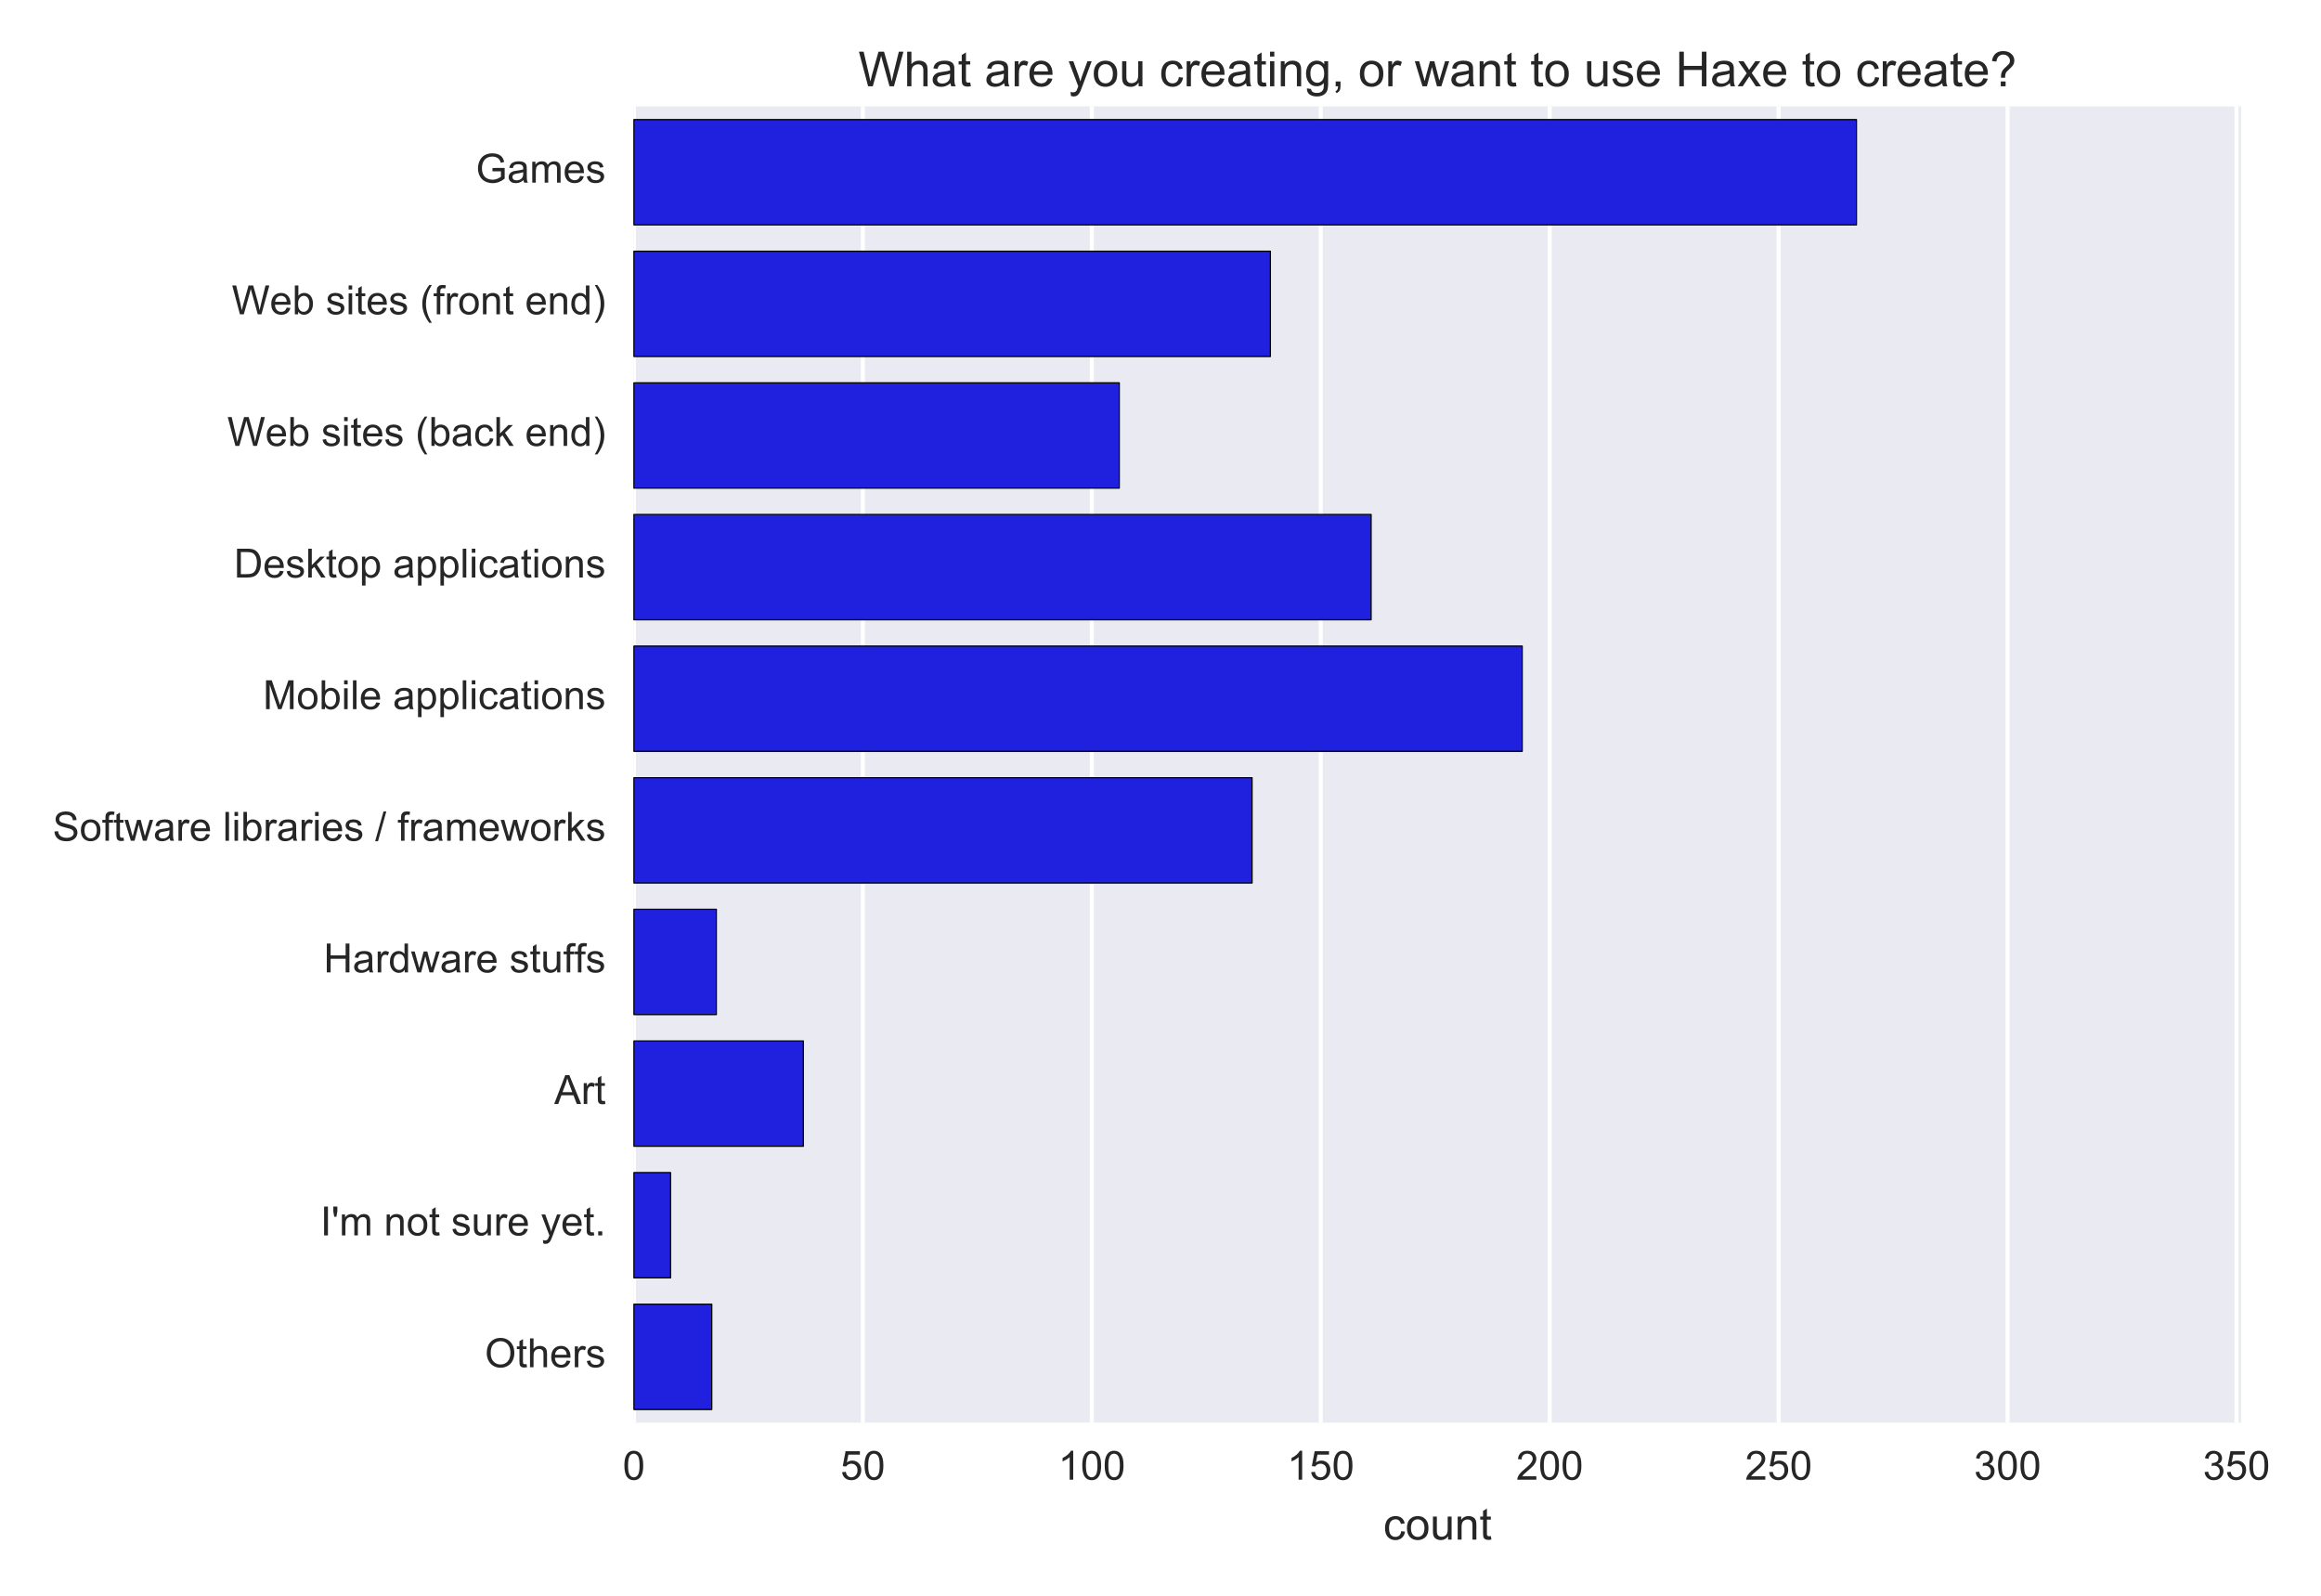 <?xml version="1.0" encoding="utf-8" standalone="no"?>
<!DOCTYPE svg PUBLIC "-//W3C//DTD SVG 1.1//EN"
  "http://www.w3.org/Graphics/SVG/1.1/DTD/svg11.dtd">
<!-- Created with matplotlib (http://matplotlib.org/) -->
<svg height="396pt" version="1.1" viewBox="0 0 576 396" width="576pt" xmlns="http://www.w3.org/2000/svg" xmlns:xlink="http://www.w3.org/1999/xlink">
 <defs>
  <style type="text/css">
*{stroke-linecap:butt;stroke-linejoin:round;stroke-miterlimit:100000;}
  </style>
 </defs>
 <g id="figure_1">
  <g id="patch_1">
   <path d="M 0 396 
L 576 396 
L 576 0 
L 0 0 
z
" style="fill:#ffffff;"/>
  </g>
  <g id="axes_1">
   <g id="patch_2">
    <path d="M 157.322 353.04 
L 556.17 353.04 
L 556.17 26.412 
L 157.322 26.412 
z
" style="fill:#eaeaf2;"/>
   </g>
   <g id="matplotlib.axis_1">
    <g id="xtick_1">
     <g id="line2d_1">
      <path clip-path="url(#pe05f9376a9)" d="M 157.322 353.04 
L 157.322 26.412 
" style="fill:none;stroke:#ffffff;stroke-linecap:round;"/>
     </g>
     <g id="line2d_2">
      <defs>
       <path d="M 0 0 
L 0 0 
" id="mcd729b6e0b" style="stroke:#262626;"/>
      </defs>
      <g>
       <use style="fill:#262626;stroke:#262626;" x="157.322" xlink:href="#mcd729b6e0b" y="353.04"/>
      </g>
     </g>
     <g id="line2d_3">
      <g>
       <use style="fill:#262626;stroke:#262626;" x="157.322" xlink:href="#mcd729b6e0b" y="26.412"/>
      </g>
     </g>
     <g id="text_1">
      <!-- 0 -->
      <defs>
       <path d="M 4.156 35.297 
Q 4.156 48 6.766 55.734 
Q 9.375 63.484 14.516 67.672 
Q 19.672 71.875 27.484 71.875 
Q 33.25 71.875 37.594 69.547 
Q 41.938 67.234 44.766 62.859 
Q 47.609 58.5 49.219 52.219 
Q 50.828 45.953 50.828 35.297 
Q 50.828 22.703 48.234 14.969 
Q 45.656 7.234 40.5 3 
Q 35.359 -1.219 27.484 -1.219 
Q 17.141 -1.219 11.234 6.203 
Q 4.156 15.141 4.156 35.297 
M 13.188 35.297 
Q 13.188 17.672 17.312 11.828 
Q 21.438 6 27.484 6 
Q 33.547 6 37.672 11.859 
Q 41.797 17.719 41.797 35.297 
Q 41.797 52.984 37.672 58.781 
Q 33.547 64.594 27.391 64.594 
Q 21.344 64.594 17.719 59.469 
Q 13.188 52.938 13.188 35.297 
" id="ArialMT-30"/>
      </defs>
      <g style="fill:#262626;" transform="translate(154.542 367.198)scale(0.1 -0.1)">
       <use xlink:href="#ArialMT-30"/>
      </g>
     </g>
    </g>
    <g id="xtick_2">
     <g id="line2d_4">
      <path clip-path="url(#pe05f9376a9)" d="M 214.138 353.04 
L 214.138 26.412 
" style="fill:none;stroke:#ffffff;stroke-linecap:round;"/>
     </g>
     <g id="line2d_5">
      <g>
       <use style="fill:#262626;stroke:#262626;" x="214.138" xlink:href="#mcd729b6e0b" y="353.04"/>
      </g>
     </g>
     <g id="line2d_6">
      <g>
       <use style="fill:#262626;stroke:#262626;" x="214.138" xlink:href="#mcd729b6e0b" y="26.412"/>
      </g>
     </g>
     <g id="text_2">
      <!-- 50 -->
      <defs>
       <path d="M 4.156 18.75 
L 13.375 19.531 
Q 14.406 12.797 18.141 9.391 
Q 21.875 6 27.156 6 
Q 33.5 6 37.891 10.781 
Q 42.281 15.578 42.281 23.484 
Q 42.281 31 38.062 35.344 
Q 33.844 39.703 27 39.703 
Q 22.75 39.703 19.328 37.766 
Q 15.922 35.844 13.969 32.766 
L 5.719 33.844 
L 12.641 70.609 
L 48.25 70.609 
L 48.25 62.203 
L 19.672 62.203 
L 15.828 42.969 
Q 22.266 47.469 29.344 47.469 
Q 38.719 47.469 45.156 40.969 
Q 51.609 34.469 51.609 24.266 
Q 51.609 14.547 45.953 7.469 
Q 39.062 -1.219 27.156 -1.219 
Q 17.391 -1.219 11.203 4.25 
Q 5.031 9.719 4.156 18.75 
" id="ArialMT-35"/>
      </defs>
      <g style="fill:#262626;" transform="translate(208.577 367.198)scale(0.1 -0.1)">
       <use xlink:href="#ArialMT-35"/>
       <use x="55.615" xlink:href="#ArialMT-30"/>
      </g>
     </g>
    </g>
    <g id="xtick_3">
     <g id="line2d_7">
      <path clip-path="url(#pe05f9376a9)" d="M 270.954 353.04 
L 270.954 26.412 
" style="fill:none;stroke:#ffffff;stroke-linecap:round;"/>
     </g>
     <g id="line2d_8">
      <g>
       <use style="fill:#262626;stroke:#262626;" x="270.954" xlink:href="#mcd729b6e0b" y="353.04"/>
      </g>
     </g>
     <g id="line2d_9">
      <g>
       <use style="fill:#262626;stroke:#262626;" x="270.954" xlink:href="#mcd729b6e0b" y="26.412"/>
      </g>
     </g>
     <g id="text_3">
      <!-- 100 -->
      <defs>
       <path d="M 37.25 0 
L 28.469 0 
L 28.469 56 
Q 25.297 52.984 20.141 49.953 
Q 14.984 46.922 10.891 45.406 
L 10.891 53.906 
Q 18.266 57.375 23.781 62.297 
Q 29.297 67.234 31.594 71.875 
L 37.25 71.875 
z
" id="ArialMT-31"/>
      </defs>
      <g style="fill:#262626;" transform="translate(262.613 367.198)scale(0.1 -0.1)">
       <use xlink:href="#ArialMT-31"/>
       <use x="55.615" xlink:href="#ArialMT-30"/>
       <use x="111.23" xlink:href="#ArialMT-30"/>
      </g>
     </g>
    </g>
    <g id="xtick_4">
     <g id="line2d_10">
      <path clip-path="url(#pe05f9376a9)" d="M 327.77 353.04 
L 327.77 26.412 
" style="fill:none;stroke:#ffffff;stroke-linecap:round;"/>
     </g>
     <g id="line2d_11">
      <g>
       <use style="fill:#262626;stroke:#262626;" x="327.77" xlink:href="#mcd729b6e0b" y="353.04"/>
      </g>
     </g>
     <g id="line2d_12">
      <g>
       <use style="fill:#262626;stroke:#262626;" x="327.77" xlink:href="#mcd729b6e0b" y="26.412"/>
      </g>
     </g>
     <g id="text_4">
      <!-- 150 -->
      <g style="fill:#262626;" transform="translate(319.429 367.198)scale(0.1 -0.1)">
       <use xlink:href="#ArialMT-31"/>
       <use x="55.615" xlink:href="#ArialMT-35"/>
       <use x="111.23" xlink:href="#ArialMT-30"/>
      </g>
     </g>
    </g>
    <g id="xtick_5">
     <g id="line2d_13">
      <path clip-path="url(#pe05f9376a9)" d="M 384.586 353.04 
L 384.586 26.412 
" style="fill:none;stroke:#ffffff;stroke-linecap:round;"/>
     </g>
     <g id="line2d_14">
      <g>
       <use style="fill:#262626;stroke:#262626;" x="384.586" xlink:href="#mcd729b6e0b" y="353.04"/>
      </g>
     </g>
     <g id="line2d_15">
      <g>
       <use style="fill:#262626;stroke:#262626;" x="384.586" xlink:href="#mcd729b6e0b" y="26.412"/>
      </g>
     </g>
     <g id="text_5">
      <!-- 200 -->
      <defs>
       <path d="M 50.344 8.453 
L 50.344 0 
L 3.031 0 
Q 2.938 3.172 4.047 6.109 
Q 5.859 10.938 9.828 15.625 
Q 13.812 20.312 21.344 26.469 
Q 33.016 36.031 37.109 41.625 
Q 41.219 47.219 41.219 52.203 
Q 41.219 57.422 37.469 61 
Q 33.734 64.594 27.734 64.594 
Q 21.391 64.594 17.578 60.781 
Q 13.766 56.984 13.719 50.25 
L 4.688 51.172 
Q 5.609 61.281 11.656 66.578 
Q 17.719 71.875 27.938 71.875 
Q 38.234 71.875 44.234 66.156 
Q 50.25 60.453 50.25 52 
Q 50.25 47.703 48.484 43.547 
Q 46.734 39.406 42.656 34.812 
Q 38.578 30.219 29.109 22.219 
Q 21.188 15.578 18.938 13.203 
Q 16.703 10.844 15.234 8.453 
z
" id="ArialMT-32"/>
      </defs>
      <g style="fill:#262626;" transform="translate(376.244 367.198)scale(0.1 -0.1)">
       <use xlink:href="#ArialMT-32"/>
       <use x="55.615" xlink:href="#ArialMT-30"/>
       <use x="111.23" xlink:href="#ArialMT-30"/>
      </g>
     </g>
    </g>
    <g id="xtick_6">
     <g id="line2d_16">
      <path clip-path="url(#pe05f9376a9)" d="M 441.402 353.04 
L 441.402 26.412 
" style="fill:none;stroke:#ffffff;stroke-linecap:round;"/>
     </g>
     <g id="line2d_17">
      <g>
       <use style="fill:#262626;stroke:#262626;" x="441.402" xlink:href="#mcd729b6e0b" y="353.04"/>
      </g>
     </g>
     <g id="line2d_18">
      <g>
       <use style="fill:#262626;stroke:#262626;" x="441.402" xlink:href="#mcd729b6e0b" y="26.412"/>
      </g>
     </g>
     <g id="text_6">
      <!-- 250 -->
      <g style="fill:#262626;" transform="translate(433.06 367.198)scale(0.1 -0.1)">
       <use xlink:href="#ArialMT-32"/>
       <use x="55.615" xlink:href="#ArialMT-35"/>
       <use x="111.23" xlink:href="#ArialMT-30"/>
      </g>
     </g>
    </g>
    <g id="xtick_7">
     <g id="line2d_19">
      <path clip-path="url(#pe05f9376a9)" d="M 498.218 353.04 
L 498.218 26.412 
" style="fill:none;stroke:#ffffff;stroke-linecap:round;"/>
     </g>
     <g id="line2d_20">
      <g>
       <use style="fill:#262626;stroke:#262626;" x="498.218" xlink:href="#mcd729b6e0b" y="353.04"/>
      </g>
     </g>
     <g id="line2d_21">
      <g>
       <use style="fill:#262626;stroke:#262626;" x="498.218" xlink:href="#mcd729b6e0b" y="26.412"/>
      </g>
     </g>
     <g id="text_7">
      <!-- 300 -->
      <defs>
       <path d="M 4.203 18.891 
L 12.984 20.062 
Q 14.5 12.594 18.141 9.297 
Q 21.781 6 27 6 
Q 33.203 6 37.469 10.297 
Q 41.75 14.594 41.75 20.953 
Q 41.75 27 37.797 30.922 
Q 33.844 34.859 27.734 34.859 
Q 25.25 34.859 21.531 33.891 
L 22.516 41.609 
Q 23.391 41.5 23.922 41.5 
Q 29.547 41.5 34.031 44.422 
Q 38.531 47.359 38.531 53.469 
Q 38.531 58.297 35.25 61.469 
Q 31.984 64.656 26.812 64.656 
Q 21.688 64.656 18.266 61.422 
Q 14.844 58.203 13.875 51.766 
L 5.078 53.328 
Q 6.688 62.156 12.391 67.016 
Q 18.109 71.875 26.609 71.875 
Q 32.469 71.875 37.391 69.359 
Q 42.328 66.844 44.938 62.5 
Q 47.562 58.156 47.562 53.266 
Q 47.562 48.641 45.062 44.828 
Q 42.578 41.016 37.703 38.766 
Q 44.047 37.312 47.562 32.688 
Q 51.078 28.078 51.078 21.141 
Q 51.078 11.766 44.234 5.25 
Q 37.406 -1.266 26.953 -1.266 
Q 17.531 -1.266 11.297 4.344 
Q 5.078 9.969 4.203 18.891 
" id="ArialMT-33"/>
      </defs>
      <g style="fill:#262626;" transform="translate(489.876 367.198)scale(0.1 -0.1)">
       <use xlink:href="#ArialMT-33"/>
       <use x="55.615" xlink:href="#ArialMT-30"/>
       <use x="111.23" xlink:href="#ArialMT-30"/>
      </g>
     </g>
    </g>
    <g id="xtick_8">
     <g id="line2d_22">
      <path clip-path="url(#pe05f9376a9)" d="M 555.033 353.04 
L 555.033 26.412 
" style="fill:none;stroke:#ffffff;stroke-linecap:round;"/>
     </g>
     <g id="line2d_23">
      <g>
       <use style="fill:#262626;stroke:#262626;" x="555.033" xlink:href="#mcd729b6e0b" y="353.04"/>
      </g>
     </g>
     <g id="line2d_24">
      <g>
       <use style="fill:#262626;stroke:#262626;" x="555.033" xlink:href="#mcd729b6e0b" y="26.412"/>
      </g>
     </g>
     <g id="text_8">
      <!-- 350 -->
      <g style="fill:#262626;" transform="translate(546.692 367.198)scale(0.1 -0.1)">
       <use xlink:href="#ArialMT-33"/>
       <use x="55.615" xlink:href="#ArialMT-35"/>
       <use x="111.23" xlink:href="#ArialMT-30"/>
      </g>
     </g>
    </g>
    <g id="text_9">
     <!-- count -->
     <defs>
      <path d="M 3.328 25.922 
Q 3.328 40.328 11.328 47.266 
Q 18.016 53.031 27.641 53.031 
Q 38.328 53.031 45.109 46.016 
Q 51.906 39.016 51.906 26.656 
Q 51.906 16.656 48.906 10.906 
Q 45.906 5.172 40.156 2 
Q 34.422 -1.172 27.641 -1.172 
Q 16.75 -1.172 10.031 5.812 
Q 3.328 12.797 3.328 25.922 
M 12.359 25.922 
Q 12.359 15.969 16.703 11.016 
Q 21.047 6.062 27.641 6.062 
Q 34.188 6.062 38.531 11.031 
Q 42.875 16.016 42.875 26.219 
Q 42.875 35.844 38.5 40.797 
Q 34.125 45.75 27.641 45.75 
Q 21.047 45.75 16.703 40.812 
Q 12.359 35.891 12.359 25.922 
" id="ArialMT-6f"/>
      <path d="M 40.578 0 
L 40.578 7.625 
Q 34.516 -1.172 24.125 -1.172 
Q 19.531 -1.172 15.547 0.578 
Q 11.578 2.344 9.641 5 
Q 7.719 7.672 6.938 11.531 
Q 6.391 14.109 6.391 19.734 
L 6.391 51.859 
L 15.188 51.859 
L 15.188 23.094 
Q 15.188 16.219 15.719 13.812 
Q 16.547 10.359 19.234 8.375 
Q 21.922 6.391 25.875 6.391 
Q 29.828 6.391 33.297 8.422 
Q 36.766 10.453 38.203 13.938 
Q 39.656 17.438 39.656 24.078 
L 39.656 51.859 
L 48.438 51.859 
L 48.438 0 
z
" id="ArialMT-75"/>
      <path d="M 25.781 7.859 
L 27.047 0.094 
Q 23.344 -0.688 20.406 -0.688 
Q 15.625 -0.688 12.984 0.828 
Q 10.359 2.344 9.281 4.812 
Q 8.203 7.281 8.203 15.188 
L 8.203 45.016 
L 1.766 45.016 
L 1.766 51.859 
L 8.203 51.859 
L 8.203 64.703 
L 16.938 69.969 
L 16.938 51.859 
L 25.781 51.859 
L 25.781 45.016 
L 16.938 45.016 
L 16.938 14.703 
Q 16.938 10.938 17.406 9.859 
Q 17.875 8.797 18.922 8.156 
Q 19.969 7.516 21.922 7.516 
Q 23.391 7.516 25.781 7.859 
" id="ArialMT-74"/>
      <path d="M 6.594 0 
L 6.594 51.859 
L 14.5 51.859 
L 14.5 44.484 
Q 20.219 53.031 31 53.031 
Q 35.688 53.031 39.625 51.344 
Q 43.562 49.656 45.516 46.922 
Q 47.469 44.188 48.25 40.438 
Q 48.734 37.984 48.734 31.891 
L 48.734 0 
L 39.938 0 
L 39.938 31.547 
Q 39.938 36.922 38.906 39.578 
Q 37.891 42.234 35.281 43.812 
Q 32.672 45.406 29.156 45.406 
Q 23.531 45.406 19.453 41.844 
Q 15.375 38.281 15.375 28.328 
L 15.375 0 
z
" id="ArialMT-6e"/>
      <path d="M 40.438 19 
L 49.078 17.875 
Q 47.656 8.938 41.812 3.875 
Q 35.984 -1.172 27.484 -1.172 
Q 16.844 -1.172 10.375 5.781 
Q 3.906 12.75 3.906 25.734 
Q 3.906 34.125 6.688 40.422 
Q 9.469 46.734 15.156 49.875 
Q 20.844 53.031 27.547 53.031 
Q 35.984 53.031 41.359 48.75 
Q 46.734 44.484 48.25 36.625 
L 39.703 35.297 
Q 38.484 40.531 35.375 43.156 
Q 32.281 45.797 27.875 45.797 
Q 21.234 45.797 17.078 41.031 
Q 12.938 36.281 12.938 25.984 
Q 12.938 15.531 16.938 10.797 
Q 20.953 6.062 27.391 6.062 
Q 32.562 6.062 36.031 9.234 
Q 39.5 12.406 40.438 19 
" id="ArialMT-63"/>
     </defs>
     <g style="fill:#262626;" transform="translate(343.293 382.059)scale(0.11 -0.11)">
      <use xlink:href="#ArialMT-63"/>
      <use x="50.0" xlink:href="#ArialMT-6f"/>
      <use x="105.615" xlink:href="#ArialMT-75"/>
      <use x="161.23" xlink:href="#ArialMT-6e"/>
      <use x="216.846" xlink:href="#ArialMT-74"/>
     </g>
    </g>
   </g>
   <g id="matplotlib.axis_2">
    <g id="ytick_1">
     <g id="line2d_25">
      <g>
       <use style="fill:#262626;stroke:#262626;" x="157.322" xlink:href="#mcd729b6e0b" y="42.743"/>
      </g>
     </g>
     <g id="line2d_26">
      <g>
       <use style="fill:#262626;stroke:#262626;" x="556.17" xlink:href="#mcd729b6e0b" y="42.743"/>
      </g>
     </g>
     <g id="text_10">
      <!-- Games -->
      <defs>
       <path d="M 42.094 16.703 
L 51.172 15.578 
Q 49.031 7.625 43.219 3.219 
Q 37.406 -1.172 28.375 -1.172 
Q 17 -1.172 10.328 5.828 
Q 3.656 12.844 3.656 25.484 
Q 3.656 38.578 10.391 45.797 
Q 17.141 53.031 27.875 53.031 
Q 38.281 53.031 44.875 45.953 
Q 51.469 38.875 51.469 26.031 
Q 51.469 25.25 51.422 23.688 
L 12.75 23.688 
Q 13.234 15.141 17.578 10.594 
Q 21.922 6.062 28.422 6.062 
Q 33.25 6.062 36.672 8.594 
Q 40.094 11.141 42.094 16.703 
M 13.234 30.906 
L 42.188 30.906 
Q 41.609 37.453 38.875 40.719 
Q 34.672 45.797 27.984 45.797 
Q 21.922 45.797 17.797 41.75 
Q 13.672 37.703 13.234 30.906 
" id="ArialMT-65"/>
       <path d="M 3.078 15.484 
L 11.766 16.844 
Q 12.5 11.625 15.844 8.844 
Q 19.188 6.062 25.203 6.062 
Q 31.25 6.062 34.172 8.516 
Q 37.109 10.984 37.109 14.312 
Q 37.109 17.281 34.516 19 
Q 32.719 20.172 25.531 21.969 
Q 15.875 24.422 12.141 26.203 
Q 8.406 27.984 6.469 31.125 
Q 4.547 34.281 4.547 38.094 
Q 4.547 41.547 6.125 44.5 
Q 7.719 47.469 10.453 49.422 
Q 12.5 50.922 16.031 51.969 
Q 19.578 53.031 23.641 53.031 
Q 29.734 53.031 34.344 51.266 
Q 38.969 49.516 41.156 46.5 
Q 43.359 43.5 44.188 38.484 
L 35.594 37.312 
Q 35.016 41.312 32.203 43.547 
Q 29.391 45.797 24.266 45.797 
Q 18.219 45.797 15.625 43.797 
Q 13.031 41.797 13.031 39.109 
Q 13.031 37.406 14.109 36.031 
Q 15.188 34.625 17.484 33.688 
Q 18.797 33.203 25.25 31.453 
Q 34.578 28.953 38.25 27.359 
Q 41.938 25.781 44.031 22.75 
Q 46.141 19.734 46.141 15.234 
Q 46.141 10.844 43.578 6.953 
Q 41.016 3.078 36.172 0.953 
Q 31.344 -1.172 25.25 -1.172 
Q 15.141 -1.172 9.844 3.031 
Q 4.547 7.234 3.078 15.484 
" id="ArialMT-73"/>
       <path d="M 41.219 28.078 
L 41.219 36.469 
L 71.531 36.531 
L 71.531 9.969 
Q 64.547 4.391 57.125 1.578 
Q 49.703 -1.219 41.891 -1.219 
Q 31.344 -1.219 22.719 3.297 
Q 14.109 7.812 9.719 16.359 
Q 5.328 24.906 5.328 35.453 
Q 5.328 45.906 9.688 54.953 
Q 14.062 64.016 22.266 68.406 
Q 30.469 72.797 41.156 72.797 
Q 48.922 72.797 55.188 70.281 
Q 61.469 67.781 65.031 63.281 
Q 68.609 58.797 70.453 51.562 
L 61.922 49.219 
Q 60.297 54.688 57.906 57.812 
Q 55.516 60.938 51.062 62.812 
Q 46.625 64.703 41.219 64.703 
Q 34.719 64.703 29.984 62.719 
Q 25.25 60.75 22.344 57.516 
Q 19.438 54.297 17.828 50.438 
Q 15.094 43.797 15.094 36.031 
Q 15.094 26.469 18.391 20.016 
Q 21.688 13.578 27.984 10.453 
Q 34.281 7.328 41.359 7.328 
Q 47.516 7.328 53.375 9.688 
Q 59.234 12.062 62.25 14.75 
L 62.25 28.078 
z
" id="ArialMT-47"/>
       <path d="M 6.594 0 
L 6.594 51.859 
L 14.453 51.859 
L 14.453 44.578 
Q 16.891 48.391 20.938 50.703 
Q 25 53.031 30.172 53.031 
Q 35.938 53.031 39.625 50.641 
Q 43.312 48.25 44.828 43.953 
Q 50.984 53.031 60.844 53.031 
Q 68.562 53.031 72.703 48.75 
Q 76.859 44.484 76.859 35.594 
L 76.859 0 
L 68.109 0 
L 68.109 32.672 
Q 68.109 37.938 67.25 40.25 
Q 66.406 42.578 64.156 43.984 
Q 61.922 45.406 58.891 45.406 
Q 53.422 45.406 49.797 41.766 
Q 46.188 38.141 46.188 30.125 
L 46.188 0 
L 37.406 0 
L 37.406 33.688 
Q 37.406 39.547 35.25 42.469 
Q 33.109 45.406 28.219 45.406 
Q 24.516 45.406 21.359 43.453 
Q 18.219 41.5 16.797 37.734 
Q 15.375 33.984 15.375 26.906 
L 15.375 0 
z
" id="ArialMT-6d"/>
       <path d="M 40.438 6.391 
Q 35.547 2.25 31.031 0.531 
Q 26.516 -1.172 21.344 -1.172 
Q 12.797 -1.172 8.203 3 
Q 3.609 7.172 3.609 13.672 
Q 3.609 17.484 5.344 20.625 
Q 7.078 23.781 9.891 25.688 
Q 12.703 27.594 16.219 28.562 
Q 18.797 29.25 24.031 29.891 
Q 34.672 31.156 39.703 32.906 
Q 39.75 34.719 39.75 35.203 
Q 39.75 40.578 37.25 42.781 
Q 33.891 45.75 27.25 45.75 
Q 21.047 45.75 18.094 43.578 
Q 15.141 41.406 13.719 35.891 
L 5.125 37.062 
Q 6.297 42.578 8.984 45.969 
Q 11.672 49.359 16.75 51.188 
Q 21.828 53.031 28.516 53.031 
Q 35.156 53.031 39.297 51.469 
Q 43.453 49.906 45.406 47.531 
Q 47.359 45.172 48.141 41.547 
Q 48.578 39.312 48.578 33.453 
L 48.578 21.734 
Q 48.578 9.469 49.141 6.219 
Q 49.703 2.984 51.375 0 
L 42.188 0 
Q 40.828 2.734 40.438 6.391 
M 39.703 26.031 
Q 34.906 24.078 25.344 22.703 
Q 19.922 21.922 17.672 20.938 
Q 15.438 19.969 14.203 18.094 
Q 12.984 16.219 12.984 13.922 
Q 12.984 10.406 15.641 8.062 
Q 18.312 5.719 23.438 5.719 
Q 28.516 5.719 32.469 7.938 
Q 36.422 10.156 38.281 14.016 
Q 39.703 17 39.703 22.797 
z
" id="ArialMT-61"/>
      </defs>
      <g style="fill:#262626;" transform="translate(118.093 45.328)scale(0.1 -0.1)">
       <use xlink:href="#ArialMT-47"/>
       <use x="77.783" xlink:href="#ArialMT-61"/>
       <use x="133.398" xlink:href="#ArialMT-6d"/>
       <use x="216.699" xlink:href="#ArialMT-65"/>
       <use x="272.314" xlink:href="#ArialMT-73"/>
      </g>
     </g>
    </g>
    <g id="ytick_2">
     <g id="line2d_27">
      <g>
       <use style="fill:#262626;stroke:#262626;" x="157.322" xlink:href="#mcd729b6e0b" y="75.406"/>
      </g>
     </g>
     <g id="line2d_28">
      <g>
       <use style="fill:#262626;stroke:#262626;" x="556.17" xlink:href="#mcd729b6e0b" y="75.406"/>
      </g>
     </g>
     <g id="text_11">
      <!-- Web sites (front end) -->
      <defs>
       <path d="M 6.641 61.469 
L 6.641 71.578 
L 15.438 71.578 
L 15.438 61.469 
z
M 6.641 0 
L 6.641 51.859 
L 15.438 51.859 
L 15.438 0 
z
" id="ArialMT-69"/>
       <path d="M 14.703 0 
L 6.547 0 
L 6.547 71.578 
L 15.328 71.578 
L 15.328 46.047 
Q 20.906 53.031 29.547 53.031 
Q 34.328 53.031 38.594 51.094 
Q 42.875 49.172 45.625 45.672 
Q 48.391 42.188 49.953 37.25 
Q 51.516 32.328 51.516 26.703 
Q 51.516 13.375 44.922 6.094 
Q 38.328 -1.172 29.109 -1.172 
Q 19.922 -1.172 14.703 6.5 
z
M 14.594 26.312 
Q 14.594 17 17.141 12.844 
Q 21.297 6.062 28.375 6.062 
Q 34.125 6.062 38.328 11.062 
Q 42.531 16.062 42.531 25.984 
Q 42.531 36.141 38.5 40.969 
Q 34.469 45.797 28.766 45.797 
Q 23 45.797 18.797 40.797 
Q 14.594 35.797 14.594 26.312 
" id="ArialMT-62"/>
       <path d="M 23.391 -21.047 
Q 16.109 -11.859 11.078 0.438 
Q 6.062 12.75 6.062 25.922 
Q 6.062 37.547 9.812 48.188 
Q 14.203 60.547 23.391 72.797 
L 29.688 72.797 
Q 23.781 62.641 21.875 58.297 
Q 18.891 51.562 17.188 44.234 
Q 15.094 35.109 15.094 25.875 
Q 15.094 2.391 29.688 -21.047 
z
" id="ArialMT-28"/>
       <path id="ArialMT-20"/>
       <path d="M 12.359 -21.047 
L 6.062 -21.047 
Q 20.656 2.391 20.656 25.875 
Q 20.656 35.062 18.562 44.094 
Q 16.891 51.422 13.922 58.156 
Q 12.016 62.547 6.062 72.797 
L 12.359 72.797 
Q 21.531 60.547 25.922 48.188 
Q 29.688 37.547 29.688 25.922 
Q 29.688 12.75 24.625 0.438 
Q 19.578 -11.859 12.359 -21.047 
" id="ArialMT-29"/>
       <path d="M 40.234 0 
L 40.234 6.547 
Q 35.297 -1.172 25.734 -1.172 
Q 19.531 -1.172 14.328 2.25 
Q 9.125 5.672 6.266 11.797 
Q 3.422 17.922 3.422 25.875 
Q 3.422 33.641 6 39.969 
Q 8.594 46.297 13.766 49.656 
Q 18.953 53.031 25.344 53.031 
Q 30.031 53.031 33.688 51.047 
Q 37.359 49.078 39.656 45.906 
L 39.656 71.578 
L 48.391 71.578 
L 48.391 0 
z
M 12.453 25.875 
Q 12.453 15.922 16.641 10.984 
Q 20.844 6.062 26.562 6.062 
Q 32.328 6.062 36.344 10.766 
Q 40.375 15.484 40.375 25.141 
Q 40.375 35.797 36.266 40.766 
Q 32.172 45.75 26.172 45.75 
Q 20.312 45.75 16.375 40.969 
Q 12.453 36.188 12.453 25.875 
" id="ArialMT-64"/>
       <path d="M 6.5 0 
L 6.5 51.859 
L 14.406 51.859 
L 14.406 44 
Q 17.438 49.516 20 51.266 
Q 22.562 53.031 25.641 53.031 
Q 30.078 53.031 34.672 50.203 
L 31.641 42.047 
Q 28.422 43.953 25.203 43.953 
Q 22.312 43.953 20.016 42.219 
Q 17.719 40.484 16.75 37.406 
Q 15.281 32.719 15.281 27.156 
L 15.281 0 
z
" id="ArialMT-72"/>
       <path d="M 20.219 0 
L 1.219 71.578 
L 10.938 71.578 
L 21.828 24.656 
Q 23.578 17.281 24.859 10.016 
Q 27.594 21.484 28.078 23.25 
L 41.703 71.578 
L 53.125 71.578 
L 63.375 35.359 
Q 67.234 21.875 68.953 10.016 
Q 70.312 16.797 72.516 25.594 
L 83.734 71.578 
L 93.266 71.578 
L 73.641 0 
L 64.5 0 
L 49.422 54.547 
Q 47.516 61.375 47.172 62.938 
Q 46.047 58.016 45.062 54.547 
L 29.891 0 
z
" id="ArialMT-57"/>
       <path d="M 8.688 0 
L 8.688 45.016 
L 0.922 45.016 
L 0.922 51.859 
L 8.688 51.859 
L 8.688 57.375 
Q 8.688 62.594 9.625 65.141 
Q 10.891 68.562 14.078 70.672 
Q 17.281 72.797 23.047 72.797 
Q 26.766 72.797 31.25 71.922 
L 29.938 64.266 
Q 27.203 64.75 24.75 64.75 
Q 20.75 64.75 19.094 63.031 
Q 17.438 61.328 17.438 56.641 
L 17.438 51.859 
L 27.547 51.859 
L 27.547 45.016 
L 17.438 45.016 
L 17.438 0 
z
" id="ArialMT-66"/>
      </defs>
      <g style="fill:#262626;" transform="translate(57.518 77.993)scale(0.1 -0.1)">
       <use xlink:href="#ArialMT-57"/>
       <use x="94.369" xlink:href="#ArialMT-65"/>
       <use x="149.984" xlink:href="#ArialMT-62"/>
       <use x="205.6" xlink:href="#ArialMT-20"/>
       <use x="233.383" xlink:href="#ArialMT-73"/>
       <use x="283.383" xlink:href="#ArialMT-69"/>
       <use x="305.6" xlink:href="#ArialMT-74"/>
       <use x="333.383" xlink:href="#ArialMT-65"/>
       <use x="388.998" xlink:href="#ArialMT-73"/>
       <use x="438.998" xlink:href="#ArialMT-20"/>
       <use x="466.781" xlink:href="#ArialMT-28"/>
       <use x="500.082" xlink:href="#ArialMT-66"/>
       <use x="527.865" xlink:href="#ArialMT-72"/>
       <use x="561.166" xlink:href="#ArialMT-6f"/>
       <use x="616.781" xlink:href="#ArialMT-6e"/>
       <use x="672.396" xlink:href="#ArialMT-74"/>
       <use x="700.18" xlink:href="#ArialMT-20"/>
       <use x="727.963" xlink:href="#ArialMT-65"/>
       <use x="783.578" xlink:href="#ArialMT-6e"/>
       <use x="839.193" xlink:href="#ArialMT-64"/>
       <use x="894.809" xlink:href="#ArialMT-29"/>
      </g>
     </g>
    </g>
    <g id="ytick_3">
     <g id="line2d_29">
      <g>
       <use style="fill:#262626;stroke:#262626;" x="157.322" xlink:href="#mcd729b6e0b" y="108.069"/>
      </g>
     </g>
     <g id="line2d_30">
      <g>
       <use style="fill:#262626;stroke:#262626;" x="556.17" xlink:href="#mcd729b6e0b" y="108.069"/>
      </g>
     </g>
     <g id="text_12">
      <!-- Web sites (back end) -->
      <defs>
       <path d="M 6.641 0 
L 6.641 71.578 
L 15.438 71.578 
L 15.438 30.766 
L 36.234 51.859 
L 47.609 51.859 
L 27.781 32.625 
L 49.609 0 
L 38.766 0 
L 21.625 26.516 
L 15.438 20.562 
L 15.438 0 
z
" id="ArialMT-6b"/>
      </defs>
      <g style="fill:#262626;" transform="translate(56.404 110.656)scale(0.1 -0.1)">
       <use xlink:href="#ArialMT-57"/>
       <use x="94.369" xlink:href="#ArialMT-65"/>
       <use x="149.984" xlink:href="#ArialMT-62"/>
       <use x="205.6" xlink:href="#ArialMT-20"/>
       <use x="233.383" xlink:href="#ArialMT-73"/>
       <use x="283.383" xlink:href="#ArialMT-69"/>
       <use x="305.6" xlink:href="#ArialMT-74"/>
       <use x="333.383" xlink:href="#ArialMT-65"/>
       <use x="388.998" xlink:href="#ArialMT-73"/>
       <use x="438.998" xlink:href="#ArialMT-20"/>
       <use x="466.781" xlink:href="#ArialMT-28"/>
       <use x="500.082" xlink:href="#ArialMT-62"/>
       <use x="555.697" xlink:href="#ArialMT-61"/>
       <use x="611.312" xlink:href="#ArialMT-63"/>
       <use x="661.312" xlink:href="#ArialMT-6b"/>
       <use x="711.312" xlink:href="#ArialMT-20"/>
       <use x="739.096" xlink:href="#ArialMT-65"/>
       <use x="794.711" xlink:href="#ArialMT-6e"/>
       <use x="850.326" xlink:href="#ArialMT-64"/>
       <use x="905.941" xlink:href="#ArialMT-29"/>
      </g>
     </g>
    </g>
    <g id="ytick_4">
     <g id="line2d_31">
      <g>
       <use style="fill:#262626;stroke:#262626;" x="157.322" xlink:href="#mcd729b6e0b" y="140.732"/>
      </g>
     </g>
     <g id="line2d_32">
      <g>
       <use style="fill:#262626;stroke:#262626;" x="556.17" xlink:href="#mcd729b6e0b" y="140.732"/>
      </g>
     </g>
     <g id="text_13">
      <!-- Desktop applications -->
      <defs>
       <path d="M 7.719 0 
L 7.719 71.578 
L 32.375 71.578 
Q 40.719 71.578 45.125 70.562 
Q 51.266 69.141 55.609 65.438 
Q 61.281 60.641 64.078 53.188 
Q 66.891 45.75 66.891 36.188 
Q 66.891 28.031 64.984 21.734 
Q 63.094 15.438 60.109 11.297 
Q 57.125 7.172 53.578 4.797 
Q 50.047 2.438 45.047 1.219 
Q 40.047 0 33.547 0 
z
M 17.188 8.453 
L 32.469 8.453 
Q 39.547 8.453 43.578 9.766 
Q 47.609 11.078 50 13.484 
Q 53.375 16.844 55.25 22.531 
Q 57.125 28.219 57.125 36.328 
Q 57.125 47.562 53.438 53.594 
Q 49.75 59.625 44.484 61.672 
Q 40.672 63.141 32.234 63.141 
L 17.188 63.141 
z
" id="ArialMT-44"/>
       <path d="M 6.391 0 
L 6.391 71.578 
L 15.188 71.578 
L 15.188 0 
z
" id="ArialMT-6c"/>
       <path d="M 6.594 -19.875 
L 6.594 51.859 
L 14.594 51.859 
L 14.594 45.125 
Q 17.438 49.078 21 51.047 
Q 24.562 53.031 29.641 53.031 
Q 36.281 53.031 41.359 49.609 
Q 46.438 46.188 49.016 39.953 
Q 51.609 33.734 51.609 26.312 
Q 51.609 18.359 48.75 11.984 
Q 45.906 5.609 40.453 2.219 
Q 35.016 -1.172 29 -1.172 
Q 24.609 -1.172 21.109 0.688 
Q 17.625 2.547 15.375 5.375 
L 15.375 -19.875 
z
M 14.547 25.641 
Q 14.547 15.625 18.594 10.844 
Q 22.656 6.062 28.422 6.062 
Q 34.281 6.062 38.453 11.016 
Q 42.625 15.969 42.625 26.375 
Q 42.625 36.281 38.547 41.203 
Q 34.469 46.141 28.812 46.141 
Q 23.188 46.141 18.859 40.891 
Q 14.547 35.641 14.547 25.641 
" id="ArialMT-70"/>
      </defs>
      <g style="fill:#262626;" transform="translate(58.052 143.317)scale(0.1 -0.1)">
       <use xlink:href="#ArialMT-44"/>
       <use x="72.217" xlink:href="#ArialMT-65"/>
       <use x="127.832" xlink:href="#ArialMT-73"/>
       <use x="177.832" xlink:href="#ArialMT-6b"/>
       <use x="227.832" xlink:href="#ArialMT-74"/>
       <use x="255.615" xlink:href="#ArialMT-6f"/>
       <use x="311.23" xlink:href="#ArialMT-70"/>
       <use x="366.846" xlink:href="#ArialMT-20"/>
       <use x="394.629" xlink:href="#ArialMT-61"/>
       <use x="450.244" xlink:href="#ArialMT-70"/>
       <use x="505.859" xlink:href="#ArialMT-70"/>
       <use x="561.475" xlink:href="#ArialMT-6c"/>
       <use x="583.691" xlink:href="#ArialMT-69"/>
       <use x="605.908" xlink:href="#ArialMT-63"/>
       <use x="655.908" xlink:href="#ArialMT-61"/>
       <use x="711.523" xlink:href="#ArialMT-74"/>
       <use x="739.307" xlink:href="#ArialMT-69"/>
       <use x="761.523" xlink:href="#ArialMT-6f"/>
       <use x="817.139" xlink:href="#ArialMT-6e"/>
       <use x="872.754" xlink:href="#ArialMT-73"/>
      </g>
     </g>
    </g>
    <g id="ytick_5">
     <g id="line2d_33">
      <g>
       <use style="fill:#262626;stroke:#262626;" x="157.322" xlink:href="#mcd729b6e0b" y="173.394"/>
      </g>
     </g>
     <g id="line2d_34">
      <g>
       <use style="fill:#262626;stroke:#262626;" x="556.17" xlink:href="#mcd729b6e0b" y="173.394"/>
      </g>
     </g>
     <g id="text_14">
      <!-- Mobile applications -->
      <defs>
       <path d="M 7.422 0 
L 7.422 71.578 
L 21.688 71.578 
L 38.625 20.906 
Q 40.969 13.812 42.047 10.297 
Q 43.266 14.203 45.844 21.781 
L 62.984 71.578 
L 75.734 71.578 
L 75.734 0 
L 66.609 0 
L 66.609 59.906 
L 45.797 0 
L 37.25 0 
L 16.547 60.938 
L 16.547 0 
z
" id="ArialMT-4d"/>
      </defs>
      <g style="fill:#262626;" transform="translate(65.279 175.98)scale(0.1 -0.1)">
       <use xlink:href="#ArialMT-4d"/>
       <use x="83.301" xlink:href="#ArialMT-6f"/>
       <use x="138.916" xlink:href="#ArialMT-62"/>
       <use x="194.531" xlink:href="#ArialMT-69"/>
       <use x="216.748" xlink:href="#ArialMT-6c"/>
       <use x="238.965" xlink:href="#ArialMT-65"/>
       <use x="294.58" xlink:href="#ArialMT-20"/>
       <use x="322.363" xlink:href="#ArialMT-61"/>
       <use x="377.979" xlink:href="#ArialMT-70"/>
       <use x="433.594" xlink:href="#ArialMT-70"/>
       <use x="489.209" xlink:href="#ArialMT-6c"/>
       <use x="511.426" xlink:href="#ArialMT-69"/>
       <use x="533.643" xlink:href="#ArialMT-63"/>
       <use x="583.643" xlink:href="#ArialMT-61"/>
       <use x="639.258" xlink:href="#ArialMT-74"/>
       <use x="667.041" xlink:href="#ArialMT-69"/>
       <use x="689.258" xlink:href="#ArialMT-6f"/>
       <use x="744.873" xlink:href="#ArialMT-6e"/>
       <use x="800.488" xlink:href="#ArialMT-73"/>
      </g>
     </g>
    </g>
    <g id="ytick_6">
     <g id="line2d_35">
      <g>
       <use style="fill:#262626;stroke:#262626;" x="157.322" xlink:href="#mcd729b6e0b" y="206.057"/>
      </g>
     </g>
     <g id="line2d_36">
      <g>
       <use style="fill:#262626;stroke:#262626;" x="556.17" xlink:href="#mcd729b6e0b" y="206.057"/>
      </g>
     </g>
     <g id="text_15">
      <!-- Software libraries / frameworks -->
      <defs>
       <path d="M 0 -1.219 
L 20.75 72.797 
L 27.781 72.797 
L 7.078 -1.219 
z
" id="ArialMT-2f"/>
       <path d="M 16.156 0 
L 0.297 51.859 
L 9.375 51.859 
L 17.625 21.922 
L 20.703 10.797 
Q 20.906 11.625 23.391 21.484 
L 31.641 51.859 
L 40.672 51.859 
L 48.438 21.781 
L 51.031 11.859 
L 54 21.875 
L 62.891 51.859 
L 71.438 51.859 
L 55.219 0 
L 46.094 0 
L 37.844 31.062 
L 35.844 39.891 
L 25.344 0 
z
" id="ArialMT-77"/>
       <path d="M 4.5 23 
L 13.422 23.781 
Q 14.062 18.406 16.375 14.969 
Q 18.703 11.531 23.578 9.406 
Q 28.469 7.281 34.578 7.281 
Q 39.984 7.281 44.141 8.891 
Q 48.297 10.5 50.312 13.297 
Q 52.344 16.109 52.344 19.438 
Q 52.344 22.797 50.391 25.312 
Q 48.438 27.828 43.953 29.547 
Q 41.062 30.672 31.203 33.031 
Q 21.344 35.406 17.391 37.5 
Q 12.25 40.188 9.734 44.156 
Q 7.234 48.141 7.234 53.078 
Q 7.234 58.5 10.297 63.203 
Q 13.375 67.922 19.281 70.359 
Q 25.203 72.797 32.422 72.797 
Q 40.375 72.797 46.453 70.234 
Q 52.547 67.672 55.812 62.688 
Q 59.078 57.719 59.328 51.422 
L 50.25 50.734 
Q 49.516 57.516 45.281 60.984 
Q 41.062 64.453 32.812 64.453 
Q 24.219 64.453 20.281 61.297 
Q 16.359 58.156 16.359 53.719 
Q 16.359 49.859 19.141 47.359 
Q 21.875 44.875 33.422 42.266 
Q 44.969 39.656 49.266 37.703 
Q 55.516 34.812 58.484 30.391 
Q 61.469 25.984 61.469 20.219 
Q 61.469 14.5 58.203 9.438 
Q 54.938 4.391 48.797 1.578 
Q 42.672 -1.219 35.016 -1.219 
Q 25.297 -1.219 18.719 1.609 
Q 12.156 4.438 8.422 10.125 
Q 4.688 15.828 4.5 23 
" id="ArialMT-53"/>
      </defs>
      <g style="fill:#262626;" transform="translate(13.069 208.642)scale(0.1 -0.1)">
       <use xlink:href="#ArialMT-53"/>
       <use x="66.699" xlink:href="#ArialMT-6f"/>
       <use x="122.314" xlink:href="#ArialMT-66"/>
       <use x="150.098" xlink:href="#ArialMT-74"/>
       <use x="177.881" xlink:href="#ArialMT-77"/>
       <use x="250.098" xlink:href="#ArialMT-61"/>
       <use x="305.713" xlink:href="#ArialMT-72"/>
       <use x="339.014" xlink:href="#ArialMT-65"/>
       <use x="394.629" xlink:href="#ArialMT-20"/>
       <use x="422.412" xlink:href="#ArialMT-6c"/>
       <use x="444.629" xlink:href="#ArialMT-69"/>
       <use x="466.846" xlink:href="#ArialMT-62"/>
       <use x="522.461" xlink:href="#ArialMT-72"/>
       <use x="555.762" xlink:href="#ArialMT-61"/>
       <use x="611.377" xlink:href="#ArialMT-72"/>
       <use x="644.678" xlink:href="#ArialMT-69"/>
       <use x="666.895" xlink:href="#ArialMT-65"/>
       <use x="722.51" xlink:href="#ArialMT-73"/>
       <use x="772.51" xlink:href="#ArialMT-20"/>
       <use x="800.293" xlink:href="#ArialMT-2f"/>
       <use x="828.076" xlink:href="#ArialMT-20"/>
       <use x="855.859" xlink:href="#ArialMT-66"/>
       <use x="883.643" xlink:href="#ArialMT-72"/>
       <use x="916.943" xlink:href="#ArialMT-61"/>
       <use x="972.559" xlink:href="#ArialMT-6d"/>
       <use x="1055.859" xlink:href="#ArialMT-65"/>
       <use x="1111.475" xlink:href="#ArialMT-77"/>
       <use x="1183.691" xlink:href="#ArialMT-6f"/>
       <use x="1239.307" xlink:href="#ArialMT-72"/>
       <use x="1272.607" xlink:href="#ArialMT-6b"/>
       <use x="1322.607" xlink:href="#ArialMT-73"/>
      </g>
     </g>
    </g>
    <g id="ytick_7">
     <g id="line2d_37">
      <g>
       <use style="fill:#262626;stroke:#262626;" x="157.322" xlink:href="#mcd729b6e0b" y="238.72"/>
      </g>
     </g>
     <g id="line2d_38">
      <g>
       <use style="fill:#262626;stroke:#262626;" x="556.17" xlink:href="#mcd729b6e0b" y="238.72"/>
      </g>
     </g>
     <g id="text_16">
      <!-- Hardware stuffs -->
      <defs>
       <path d="M 8.016 0 
L 8.016 71.578 
L 17.484 71.578 
L 17.484 42.188 
L 54.688 42.188 
L 54.688 71.578 
L 64.156 71.578 
L 64.156 0 
L 54.688 0 
L 54.688 33.734 
L 17.484 33.734 
L 17.484 0 
z
" id="ArialMT-48"/>
      </defs>
      <g style="fill:#262626;" transform="translate(80.304 241.305)scale(0.1 -0.1)">
       <use xlink:href="#ArialMT-48"/>
       <use x="72.217" xlink:href="#ArialMT-61"/>
       <use x="127.832" xlink:href="#ArialMT-72"/>
       <use x="161.133" xlink:href="#ArialMT-64"/>
       <use x="216.748" xlink:href="#ArialMT-77"/>
       <use x="288.965" xlink:href="#ArialMT-61"/>
       <use x="344.58" xlink:href="#ArialMT-72"/>
       <use x="377.881" xlink:href="#ArialMT-65"/>
       <use x="433.496" xlink:href="#ArialMT-20"/>
       <use x="461.279" xlink:href="#ArialMT-73"/>
       <use x="511.279" xlink:href="#ArialMT-74"/>
       <use x="539.062" xlink:href="#ArialMT-75"/>
       <use x="594.678" xlink:href="#ArialMT-66"/>
       <use x="622.445" xlink:href="#ArialMT-66"/>
       <use x="650.229" xlink:href="#ArialMT-73"/>
      </g>
     </g>
    </g>
    <g id="ytick_8">
     <g id="line2d_39">
      <g>
       <use style="fill:#262626;stroke:#262626;" x="157.322" xlink:href="#mcd729b6e0b" y="271.383"/>
      </g>
     </g>
     <g id="line2d_40">
      <g>
       <use style="fill:#262626;stroke:#262626;" x="556.17" xlink:href="#mcd729b6e0b" y="271.383"/>
      </g>
     </g>
     <g id="text_17">
      <!-- Art -->
      <defs>
       <path d="M -0.141 0 
L 27.344 71.578 
L 37.547 71.578 
L 66.844 0 
L 56.062 0 
L 47.703 21.688 
L 17.781 21.688 
L 9.906 0 
z
M 20.516 29.391 
L 44.781 29.391 
L 37.312 49.219 
Q 33.891 58.25 32.234 64.062 
Q 30.859 57.172 28.375 50.391 
z
" id="ArialMT-41"/>
      </defs>
      <g style="fill:#262626;" transform="translate(137.544 273.968)scale(0.1 -0.1)">
       <use xlink:href="#ArialMT-41"/>
       <use x="66.699" xlink:href="#ArialMT-72"/>
       <use x="100.0" xlink:href="#ArialMT-74"/>
      </g>
     </g>
    </g>
    <g id="ytick_9">
     <g id="line2d_41">
      <g>
       <use style="fill:#262626;stroke:#262626;" x="157.322" xlink:href="#mcd729b6e0b" y="304.046"/>
      </g>
     </g>
     <g id="line2d_42">
      <g>
       <use style="fill:#262626;stroke:#262626;" x="556.17" xlink:href="#mcd729b6e0b" y="304.046"/>
      </g>
     </g>
     <g id="text_18">
      <!-- I'm not sure yet. -->
      <defs>
       <path d="M 6.203 -19.969 
L 5.219 -11.719 
Q 8.109 -12.5 10.25 -12.5 
Q 13.188 -12.5 14.938 -11.516 
Q 16.703 -10.547 17.828 -8.797 
Q 18.656 -7.469 20.516 -2.25 
Q 20.75 -1.516 21.297 -0.094 
L 1.609 51.859 
L 11.078 51.859 
L 21.875 21.828 
Q 23.969 16.109 25.641 9.812 
Q 27.156 15.875 29.25 21.625 
L 40.328 51.859 
L 49.125 51.859 
L 29.391 -0.875 
Q 26.219 -9.422 24.469 -12.641 
Q 22.125 -17 19.094 -19.016 
Q 16.062 -21.047 11.859 -21.047 
Q 9.328 -21.047 6.203 -19.969 
" id="ArialMT-79"/>
       <path d="M 9.078 0 
L 9.078 10.016 
L 19.094 10.016 
L 19.094 0 
z
" id="ArialMT-2e"/>
       <path d="M 9.328 0 
L 9.328 71.578 
L 18.797 71.578 
L 18.797 0 
z
" id="ArialMT-49"/>
       <path d="M 6.641 46.234 
L 4.391 59.625 
L 4.391 71.578 
L 14.406 71.578 
L 14.406 59.625 
L 12.062 46.234 
z
" id="ArialMT-27"/>
      </defs>
      <g style="fill:#262626;" transform="translate(79.502 306.572)scale(0.1 -0.1)">
       <use xlink:href="#ArialMT-49"/>
       <use x="27.783" xlink:href="#ArialMT-27"/>
       <use x="46.875" xlink:href="#ArialMT-6d"/>
       <use x="130.176" xlink:href="#ArialMT-20"/>
       <use x="157.959" xlink:href="#ArialMT-6e"/>
       <use x="213.574" xlink:href="#ArialMT-6f"/>
       <use x="269.189" xlink:href="#ArialMT-74"/>
       <use x="296.973" xlink:href="#ArialMT-20"/>
       <use x="324.756" xlink:href="#ArialMT-73"/>
       <use x="374.756" xlink:href="#ArialMT-75"/>
       <use x="430.371" xlink:href="#ArialMT-72"/>
       <use x="463.672" xlink:href="#ArialMT-65"/>
       <use x="519.287" xlink:href="#ArialMT-20"/>
       <use x="547.07" xlink:href="#ArialMT-79"/>
       <use x="597.07" xlink:href="#ArialMT-65"/>
       <use x="652.686" xlink:href="#ArialMT-74"/>
       <use x="680.469" xlink:href="#ArialMT-2e"/>
      </g>
     </g>
    </g>
    <g id="ytick_10">
     <g id="line2d_43">
      <g>
       <use style="fill:#262626;stroke:#262626;" x="157.322" xlink:href="#mcd729b6e0b" y="336.709"/>
      </g>
     </g>
     <g id="line2d_44">
      <g>
       <use style="fill:#262626;stroke:#262626;" x="556.17" xlink:href="#mcd729b6e0b" y="336.709"/>
      </g>
     </g>
     <g id="text_19">
      <!-- Others -->
      <defs>
       <path d="M 6.594 0 
L 6.594 71.578 
L 15.375 71.578 
L 15.375 45.906 
Q 21.531 53.031 30.906 53.031 
Q 36.672 53.031 40.922 50.75 
Q 45.172 48.484 47 44.484 
Q 48.828 40.484 48.828 32.859 
L 48.828 0 
L 40.047 0 
L 40.047 32.859 
Q 40.047 39.453 37.188 42.453 
Q 34.328 45.453 29.109 45.453 
Q 25.203 45.453 21.75 43.422 
Q 18.312 41.406 16.844 37.938 
Q 15.375 34.469 15.375 28.375 
L 15.375 0 
z
" id="ArialMT-68"/>
       <path d="M 4.828 34.859 
Q 4.828 52.688 14.391 62.766 
Q 23.969 72.859 39.109 72.859 
Q 49.031 72.859 56.984 68.109 
Q 64.938 63.375 69.109 54.906 
Q 73.297 46.438 73.297 35.688 
Q 73.297 24.812 68.891 16.219 
Q 64.5 7.625 56.438 3.203 
Q 48.391 -1.219 39.062 -1.219 
Q 28.953 -1.219 20.984 3.656 
Q 13.031 8.547 8.922 16.984 
Q 4.828 25.438 4.828 34.859 
M 14.594 34.719 
Q 14.594 21.781 21.547 14.328 
Q 28.516 6.891 39.016 6.891 
Q 49.703 6.891 56.609 14.406 
Q 63.531 21.922 63.531 35.75 
Q 63.531 44.484 60.578 51 
Q 57.625 57.516 51.922 61.109 
Q 46.234 64.703 39.156 64.703 
Q 29.109 64.703 21.844 57.781 
Q 14.594 50.875 14.594 34.719 
" id="ArialMT-4f"/>
      </defs>
      <g style="fill:#262626;" transform="translate(120.315 339.294)scale(0.1 -0.1)">
       <use xlink:href="#ArialMT-4f"/>
       <use x="77.783" xlink:href="#ArialMT-74"/>
       <use x="105.566" xlink:href="#ArialMT-68"/>
       <use x="161.182" xlink:href="#ArialMT-65"/>
       <use x="216.797" xlink:href="#ArialMT-72"/>
       <use x="250.098" xlink:href="#ArialMT-73"/>
      </g>
     </g>
    </g>
   </g>
   <g id="patch_3">
    <path clip-path="url(#pe05f9376a9)" d="M 157.322 29.678 
L 460.719 29.678 
L 460.719 55.808 
L 157.322 55.808 
z
" style="fill:#2020df;stroke:#000000;stroke-linejoin:miter;stroke-width:0.3;"/>
   </g>
   <g id="patch_4">
    <path clip-path="url(#pe05f9376a9)" d="M 157.322 62.341 
L 315.271 62.341 
L 315.271 88.471 
L 157.322 88.471 
z
" style="fill:#2020df;stroke:#000000;stroke-linejoin:miter;stroke-width:0.3;"/>
   </g>
   <g id="patch_5">
    <path clip-path="url(#pe05f9376a9)" d="M 157.322 95.004 
L 277.772 95.004 
L 277.772 121.134 
L 157.322 121.134 
z
" style="fill:#2020df;stroke:#000000;stroke-linejoin:miter;stroke-width:0.3;"/>
   </g>
   <g id="patch_6">
    <path clip-path="url(#pe05f9376a9)" d="M 157.322 127.666 
L 340.269 127.666 
L 340.269 153.797 
L 157.322 153.797 
z
" style="fill:#2020df;stroke:#000000;stroke-linejoin:miter;stroke-width:0.3;"/>
   </g>
   <g id="patch_7">
    <path clip-path="url(#pe05f9376a9)" d="M 157.322 160.329 
L 377.768 160.329 
L 377.768 186.459 
L 157.322 186.459 
z
" style="fill:#2020df;stroke:#000000;stroke-linejoin:miter;stroke-width:0.3;"/>
   </g>
   <g id="patch_8">
    <path clip-path="url(#pe05f9376a9)" d="M 157.322 192.992 
L 310.725 192.992 
L 310.725 219.122 
L 157.322 219.122 
z
" style="fill:#2020df;stroke:#000000;stroke-linejoin:miter;stroke-width:0.3;"/>
   </g>
   <g id="patch_9">
    <path clip-path="url(#pe05f9376a9)" d="M 157.322 225.655 
L 177.776 225.655 
L 177.776 251.785 
L 157.322 251.785 
z
" style="fill:#2020df;stroke:#000000;stroke-linejoin:miter;stroke-width:0.3;"/>
   </g>
   <g id="patch_10">
    <path clip-path="url(#pe05f9376a9)" d="M 157.322 258.318 
L 199.366 258.318 
L 199.366 284.448 
L 157.322 284.448 
z
" style="fill:#2020df;stroke:#000000;stroke-linejoin:miter;stroke-width:0.3;"/>
   </g>
   <g id="patch_11">
    <path clip-path="url(#pe05f9376a9)" d="M 157.322 290.981 
L 166.413 290.981 
L 166.413 317.111 
L 157.322 317.111 
z
" style="fill:#2020df;stroke:#000000;stroke-linejoin:miter;stroke-width:0.3;"/>
   </g>
   <g id="patch_12">
    <path clip-path="url(#pe05f9376a9)" d="M 157.322 323.643 
L 176.64 323.643 
L 176.64 349.774 
L 157.322 349.774 
z
" style="fill:#2020df;stroke:#000000;stroke-linejoin:miter;stroke-width:0.3;"/>
   </g>
   <g id="line2d_45">
    <path clip-path="url(#pe05f9376a9)" style="fill:none;stroke:#424242;stroke-linecap:round;stroke-width:3.15;"/>
   </g>
   <g id="line2d_46">
    <path clip-path="url(#pe05f9376a9)" style="fill:none;stroke:#424242;stroke-linecap:round;stroke-width:3.15;"/>
   </g>
   <g id="line2d_47">
    <path clip-path="url(#pe05f9376a9)" style="fill:none;stroke:#424242;stroke-linecap:round;stroke-width:3.15;"/>
   </g>
   <g id="line2d_48">
    <path clip-path="url(#pe05f9376a9)" style="fill:none;stroke:#424242;stroke-linecap:round;stroke-width:3.15;"/>
   </g>
   <g id="line2d_49">
    <path clip-path="url(#pe05f9376a9)" style="fill:none;stroke:#424242;stroke-linecap:round;stroke-width:3.15;"/>
   </g>
   <g id="line2d_50">
    <path clip-path="url(#pe05f9376a9)" style="fill:none;stroke:#424242;stroke-linecap:round;stroke-width:3.15;"/>
   </g>
   <g id="line2d_51">
    <path clip-path="url(#pe05f9376a9)" style="fill:none;stroke:#424242;stroke-linecap:round;stroke-width:3.15;"/>
   </g>
   <g id="line2d_52">
    <path clip-path="url(#pe05f9376a9)" style="fill:none;stroke:#424242;stroke-linecap:round;stroke-width:3.15;"/>
   </g>
   <g id="line2d_53">
    <path clip-path="url(#pe05f9376a9)" style="fill:none;stroke:#424242;stroke-linecap:round;stroke-width:3.15;"/>
   </g>
   <g id="line2d_54">
    <path clip-path="url(#pe05f9376a9)" style="fill:none;stroke:#424242;stroke-linecap:round;stroke-width:3.15;"/>
   </g>
   <g id="patch_13">
    <path d="M 157.322 353.04 
L 556.17 353.04 
" style="fill:none;"/>
   </g>
   <g id="patch_14">
    <path d="M 157.322 26.412 
L 556.17 26.412 
" style="fill:none;"/>
   </g>
   <g id="patch_15">
    <path d="M 556.17 353.04 
L 556.17 26.412 
" style="fill:none;"/>
   </g>
   <g id="patch_16">
    <path d="M 157.322 353.04 
L 157.322 26.412 
" style="fill:none;"/>
   </g>
   <g id="text_20">
    <!-- What are you creating, or want to use Haxe to create? -->
    <defs>
     <path d="M 8.891 0 
L 8.891 10.016 
L 18.891 10.016 
L 18.891 0 
Q 18.891 -5.516 16.938 -8.906 
Q 14.984 -12.312 10.75 -14.156 
L 8.297 -10.406 
Q 11.078 -9.188 12.391 -6.812 
Q 13.719 -4.438 13.875 0 
z
" id="ArialMT-2c"/>
     <path d="M 0.734 0 
L 19.672 26.953 
L 2.156 51.859 
L 13.141 51.859 
L 21.094 39.703 
Q 23.344 36.234 24.703 33.891 
Q 26.859 37.109 28.656 39.594 
L 37.406 51.859 
L 47.906 51.859 
L 29.984 27.438 
L 49.266 0 
L 38.484 0 
L 27.828 16.109 
L 25 20.453 
L 11.375 0 
z
" id="ArialMT-78"/>
     <path d="M 4.984 -4.297 
L 13.531 -5.562 
Q 14.062 -9.516 16.5 -11.328 
Q 19.781 -13.766 25.438 -13.766 
Q 31.547 -13.766 34.859 -11.328 
Q 38.188 -8.891 39.359 -4.5 
Q 40.047 -1.812 39.984 6.781 
Q 34.234 0 25.641 0 
Q 14.938 0 9.078 7.719 
Q 3.219 15.438 3.219 26.219 
Q 3.219 33.641 5.906 39.906 
Q 8.594 46.188 13.688 49.609 
Q 18.797 53.031 25.688 53.031 
Q 34.859 53.031 40.828 45.609 
L 40.828 51.859 
L 48.922 51.859 
L 48.922 7.031 
Q 48.922 -5.078 46.453 -10.125 
Q 44 -15.188 38.641 -18.109 
Q 33.297 -21.047 25.484 -21.047 
Q 16.219 -21.047 10.5 -16.875 
Q 4.781 -12.703 4.984 -4.297 
M 12.25 26.859 
Q 12.25 16.656 16.297 11.969 
Q 20.359 7.281 26.469 7.281 
Q 32.516 7.281 36.609 11.938 
Q 40.719 16.609 40.719 26.562 
Q 40.719 36.078 36.5 40.906 
Q 32.281 45.75 26.312 45.75 
Q 20.453 45.75 16.344 40.984 
Q 12.25 36.234 12.25 26.859 
" id="ArialMT-67"/>
     <path d="M 23.047 17.625 
Q 23 19.391 23 20.266 
Q 23 25.438 24.469 29.203 
Q 25.531 32.031 27.938 34.906 
Q 29.688 37.016 34.25 41.031 
Q 38.812 45.062 40.172 47.453 
Q 41.547 49.859 41.547 52.688 
Q 41.547 57.812 37.547 61.688 
Q 33.547 65.578 27.734 65.578 
Q 22.125 65.578 18.359 62.062 
Q 14.594 58.547 13.422 51.078 
L 4.391 52.156 
Q 5.609 62.156 11.641 67.469 
Q 17.672 72.797 27.594 72.797 
Q 38.094 72.797 44.344 67.078 
Q 50.594 61.375 50.594 53.266 
Q 50.594 48.578 48.391 44.625 
Q 46.188 40.672 39.797 35.016 
Q 35.5 31.203 34.172 29.391 
Q 32.859 27.594 32.219 25.25 
Q 31.594 22.906 31.5 17.625 
z
M 22.516 0 
L 22.516 10.016 
L 32.516 10.016 
L 32.516 0 
z
" id="ArialMT-3f"/>
    </defs>
    <g style="fill:#262626;" transform="translate(213.014 21.412)scale(0.12 -0.12)">
     <use xlink:href="#ArialMT-57"/>
     <use x="94.385" xlink:href="#ArialMT-68"/>
     <use x="150.0" xlink:href="#ArialMT-61"/>
     <use x="205.615" xlink:href="#ArialMT-74"/>
     <use x="233.398" xlink:href="#ArialMT-20"/>
     <use x="261.182" xlink:href="#ArialMT-61"/>
     <use x="316.797" xlink:href="#ArialMT-72"/>
     <use x="350.098" xlink:href="#ArialMT-65"/>
     <use x="405.713" xlink:href="#ArialMT-20"/>
     <use x="433.496" xlink:href="#ArialMT-79"/>
     <use x="483.496" xlink:href="#ArialMT-6f"/>
     <use x="539.111" xlink:href="#ArialMT-75"/>
     <use x="594.727" xlink:href="#ArialMT-20"/>
     <use x="622.51" xlink:href="#ArialMT-63"/>
     <use x="672.51" xlink:href="#ArialMT-72"/>
     <use x="705.811" xlink:href="#ArialMT-65"/>
     <use x="761.426" xlink:href="#ArialMT-61"/>
     <use x="817.041" xlink:href="#ArialMT-74"/>
     <use x="844.824" xlink:href="#ArialMT-69"/>
     <use x="867.041" xlink:href="#ArialMT-6e"/>
     <use x="922.656" xlink:href="#ArialMT-67"/>
     <use x="978.271" xlink:href="#ArialMT-2c"/>
     <use x="1006.055" xlink:href="#ArialMT-20"/>
     <use x="1033.838" xlink:href="#ArialMT-6f"/>
     <use x="1089.453" xlink:href="#ArialMT-72"/>
     <use x="1122.754" xlink:href="#ArialMT-20"/>
     <use x="1150.537" xlink:href="#ArialMT-77"/>
     <use x="1222.754" xlink:href="#ArialMT-61"/>
     <use x="1278.369" xlink:href="#ArialMT-6e"/>
     <use x="1333.984" xlink:href="#ArialMT-74"/>
     <use x="1361.768" xlink:href="#ArialMT-20"/>
     <use x="1389.551" xlink:href="#ArialMT-74"/>
     <use x="1417.334" xlink:href="#ArialMT-6f"/>
     <use x="1472.949" xlink:href="#ArialMT-20"/>
     <use x="1500.732" xlink:href="#ArialMT-75"/>
     <use x="1556.348" xlink:href="#ArialMT-73"/>
     <use x="1606.348" xlink:href="#ArialMT-65"/>
     <use x="1661.963" xlink:href="#ArialMT-20"/>
     <use x="1689.746" xlink:href="#ArialMT-48"/>
     <use x="1761.963" xlink:href="#ArialMT-61"/>
     <use x="1817.578" xlink:href="#ArialMT-78"/>
     <use x="1867.578" xlink:href="#ArialMT-65"/>
     <use x="1923.193" xlink:href="#ArialMT-20"/>
     <use x="1950.977" xlink:href="#ArialMT-74"/>
     <use x="1978.76" xlink:href="#ArialMT-6f"/>
     <use x="2034.375" xlink:href="#ArialMT-20"/>
     <use x="2062.158" xlink:href="#ArialMT-63"/>
     <use x="2112.158" xlink:href="#ArialMT-72"/>
     <use x="2145.459" xlink:href="#ArialMT-65"/>
     <use x="2201.074" xlink:href="#ArialMT-61"/>
     <use x="2256.689" xlink:href="#ArialMT-74"/>
     <use x="2284.473" xlink:href="#ArialMT-65"/>
     <use x="2340.088" xlink:href="#ArialMT-3f"/>
    </g>
   </g>
  </g>
 </g>
 <defs>
  <clipPath id="pe05f9376a9">
   <rect height="326.628" width="398.847" x="157.322" y="26.412"/>
  </clipPath>
 </defs>
</svg>
